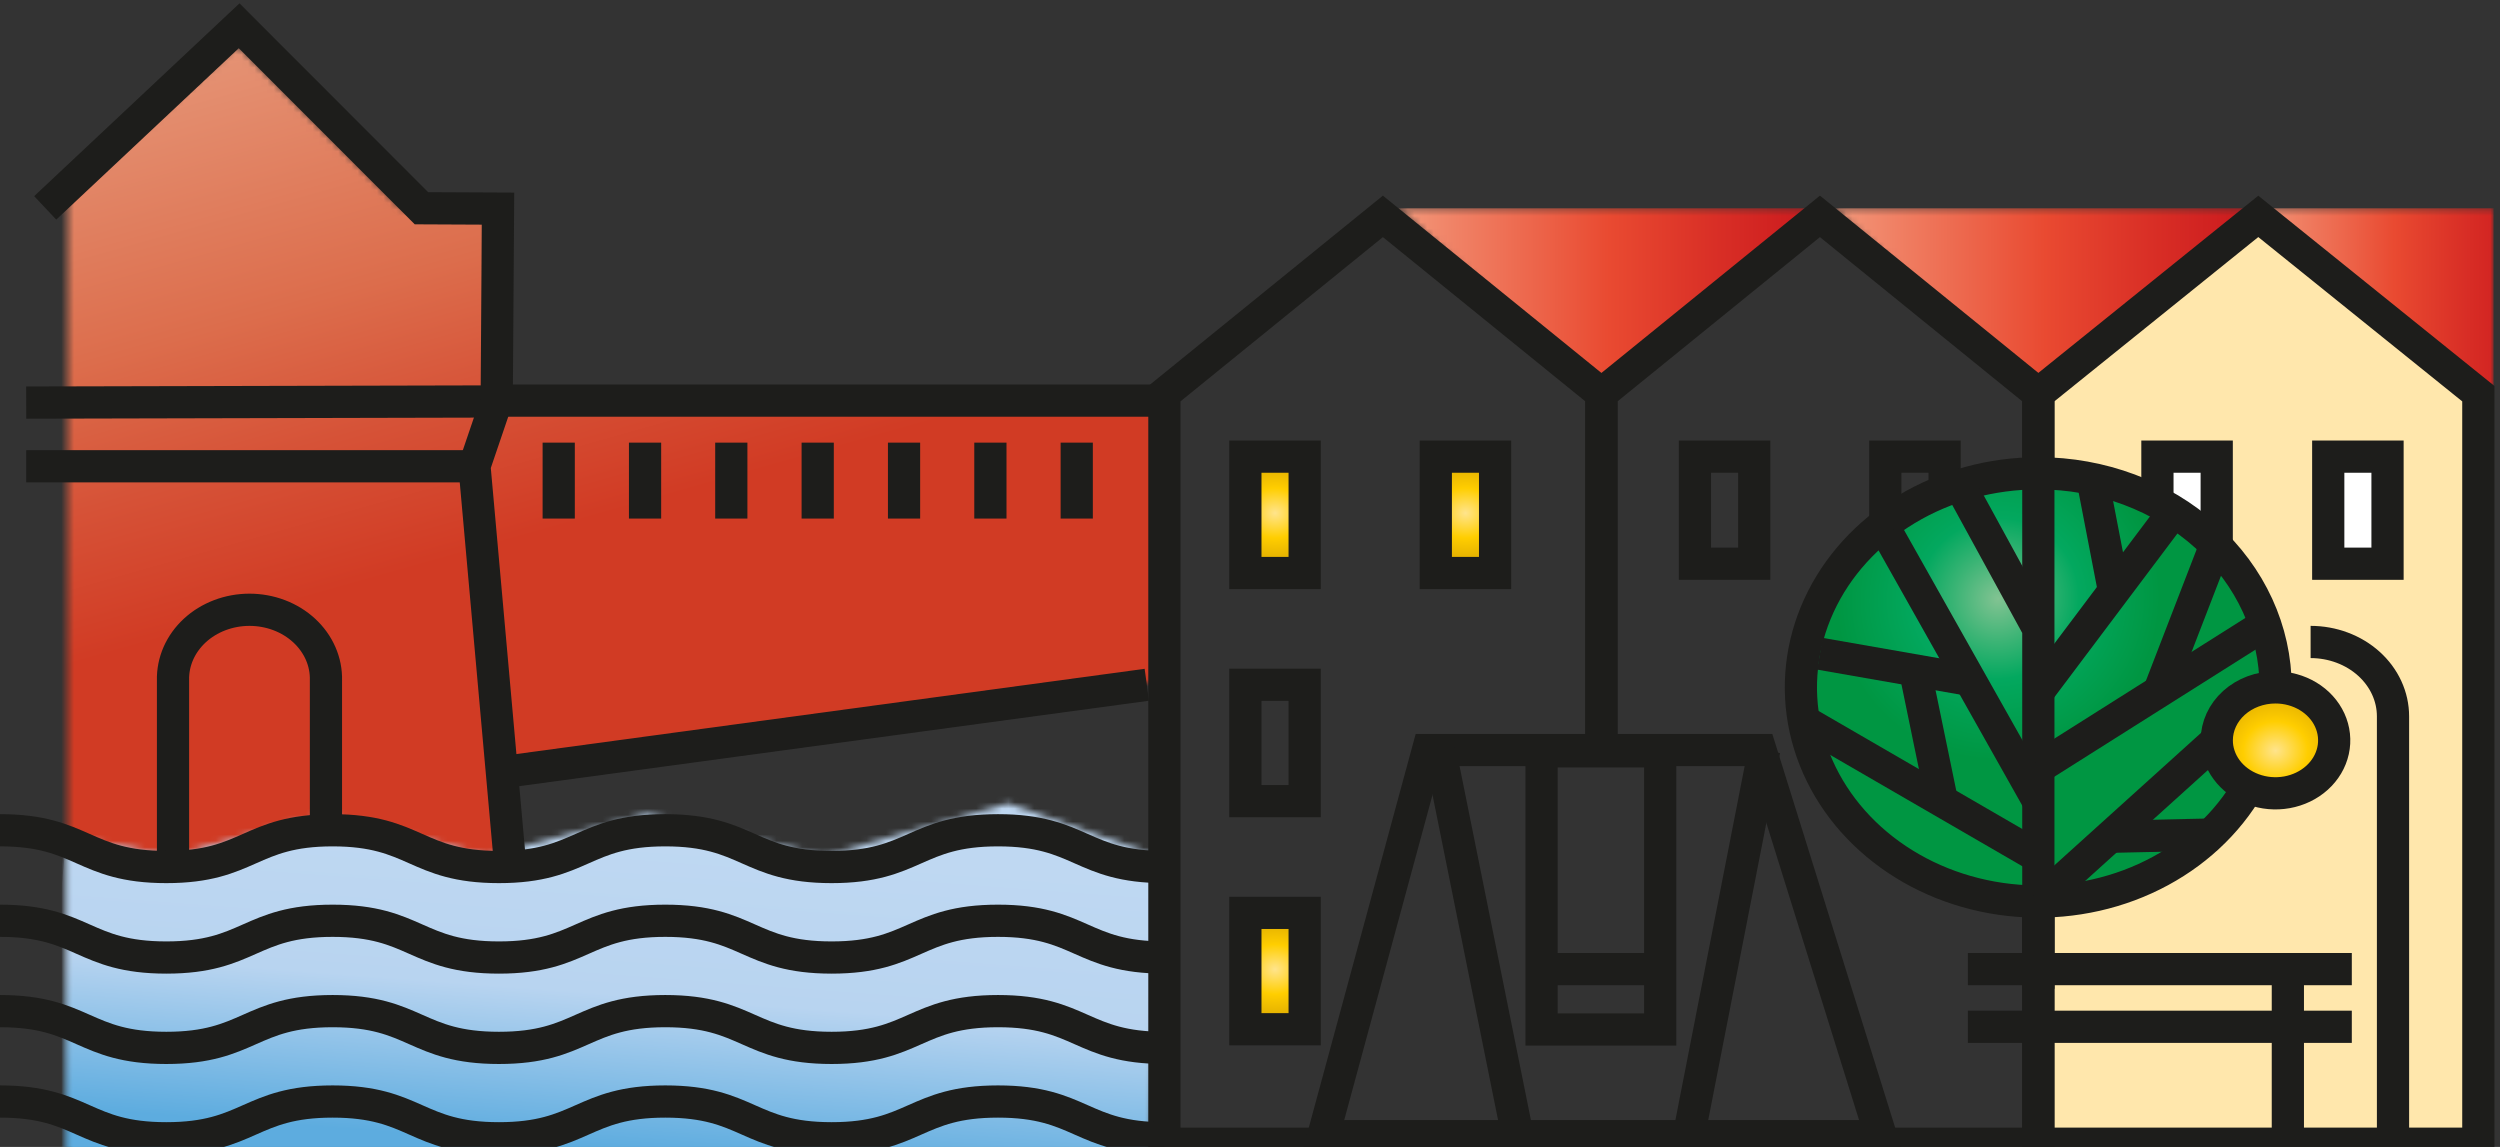 <svg width="388" height="178" viewBox="0 0 388 178" fill="none" xmlns="http://www.w3.org/2000/svg">
<rect x="0" y="0" width="388" height="178" fill="#333333" stroke="none"/>
<mask id="mask0_1_156" style="mask-type:luminance" maskUnits="userSpaceOnUse" x="10" y="7" width="171" height="129">
<path d="M10.515 30.095V131.567L28.255 135.549L54.57 127.825L78.382 135.549L77.888 119.854L180.704 105.534V62.175L77.085 61.097L75.567 33.581L62.153 32.32L36.811 7.069L10.515 30.095Z" fill="white"/>
</mask>
<g mask="url(#mask0_1_156)">
<path d="M165.541 -36.728L-30.058 18.534L25.764 179.318L221.362 124.056L165.541 -36.728Z" fill="url(#paint0_linear_1_156)"/>
</g>
<mask id="mask1_1_156" style="mask-type:luminance" maskUnits="userSpaceOnUse" x="217" y="32" width="66" height="30">
<path d="M217.024 32.32L248.532 61.097L282.443 32.32H217.024Z" fill="white"/>
</mask>
<g mask="url(#mask1_1_156)">
<path d="M282.453 32.32H217.033V61.092H282.453V32.32Z" fill="url(#paint1_linear_1_156)"/>
</g>
<mask id="mask2_1_156" style="mask-type:luminance" maskUnits="userSpaceOnUse" x="284" y="32" width="67" height="30">
<path d="M284.657 32.32L316.165 61.097L350.077 32.32H284.657Z" fill="white"/>
</mask>
<g mask="url(#mask2_1_156)">
<path d="M350.086 32.32H284.667V61.091H350.086V32.32Z" fill="url(#paint2_linear_1_156)"/>
</g>
<mask id="mask3_1_156" style="mask-type:luminance" maskUnits="userSpaceOnUse" x="350" y="32" width="37" height="31">
<path d="M350.262 32.32L387 62.769V32.32H350.262Z" fill="white"/>
</mask>
<g mask="url(#mask3_1_156)">
<path d="M387 32.32H350.262V62.769H387V32.32Z" fill="url(#paint3_linear_1_156)"/>
</g>
<mask id="mask4_1_156" style="mask-type:luminance" maskUnits="userSpaceOnUse" x="10" y="127" width="170" height="52">
<path d="M127.933 135.549L100.409 128.988L75.567 135.549L50.592 128.988L26.857 135.549L10.515 132.645V179H178.218L179.553 135.549L156.424 127.402L127.933 135.549Z" fill="white"/>
</mask>
<g mask="url(#mask4_1_156)">
<path d="M11.682 114.761L5.787 178.62L178.396 191.586L184.29 127.726L11.682 114.761Z" fill="url(#paint4_linear_1_156)"/>
</g>
<mask id="mask5_1_156" style="mask-type:luminance" maskUnits="userSpaceOnUse" x="10" y="124" width="170" height="55">
<path d="M127.933 132.811L100.409 126.25L75.567 132.811L50.592 126.25L26.857 132.811L10.515 129.907V179H178.13L179.553 132.811L156.424 124.664L127.933 132.811Z" fill="white"/>
</mask>
<g mask="url(#mask5_1_156)">
<path d="M11.68 112.024L5.535 178.601L178.395 191.585L184.541 125.008L11.68 112.024Z" fill="url(#paint5_linear_1_156)"/>
</g>
<path d="M384.637 177.499H316.334V61.097L350.485 33.581L384.637 61.097V177.499Z" fill="#FFE7AC"/>
<path d="M384.637 177.499H316.334V61.097L350.485 33.581L384.637 61.097V177.499Z" stroke="#1D1D1B" stroke-width="5" stroke-miterlimit="10"/>
<path d="M248.543 116.608V61.097L282.454 33.581L316.359 61.097V177.499H248.543" stroke="#1D1D1B" stroke-width="5" stroke-miterlimit="10"/>
<path d="M248.537 177.499H180.715V61.097L214.626 33.581L248.537 61.097V116.608" stroke="#1D1D1B" stroke-width="5" stroke-miterlimit="10"/>
<path d="M4.066 62.483L77.302 62.306" stroke="#1D1D1B" stroke-width="5" stroke-miterlimit="10"/>
<path d="M4.066 72.365H73.647" stroke="#1D1D1B" stroke-width="5" stroke-miterlimit="10"/>
<path d="M79.088 133.216L73.636 72.331L77.089 62.176L77.291 32.377L65.408 32.32L37.113 4L7.015 32.263" stroke="#1D1D1B" stroke-width="5" stroke-miterlimit="10"/>
<path d="M75.568 62.175H180.705" stroke="#1D1D1B" stroke-width="5" stroke-miterlimit="10"/>
<path d="M86.712 68.696V80.483" stroke="#1D1D1B" stroke-width="5" stroke-miterlimit="10"/>
<path d="M100.113 68.696V80.483" stroke="#1D1D1B" stroke-width="5" stroke-miterlimit="10"/>
<path d="M113.498 68.696V80.483" stroke="#1D1D1B" stroke-width="5" stroke-miterlimit="10"/>
<path d="M126.907 68.696V80.483" stroke="#1D1D1B" stroke-width="5" stroke-miterlimit="10"/>
<path d="M140.308 68.696V80.483" stroke="#1D1D1B" stroke-width="5" stroke-miterlimit="10"/>
<path d="M153.708 68.696V80.483" stroke="#1D1D1B" stroke-width="5" stroke-miterlimit="10"/>
<path d="M167.109 68.696V80.483" stroke="#1D1D1B" stroke-width="5" stroke-miterlimit="10"/>
<mask id="mask6_1_156" style="mask-type:luminance" maskUnits="userSpaceOnUse" x="193" y="70" width="10" height="19">
<path d="M202.492 70.87H193.29V88.933H202.492V70.87Z" fill="white"/>
</mask>
<g mask="url(#mask6_1_156)">
<path d="M202.492 70.87H193.29V88.933H202.492V70.87Z" fill="url(#paint6_radial_1_156)"/>
</g>
<path d="M202.484 70.87H193.282V88.933H202.484V70.87Z" stroke="#1D1D1B" stroke-width="5" stroke-miterlimit="10"/>
<path d="M202.484 106.276H193.282V124.339H202.484V106.276Z" stroke="#1D1D1B" stroke-width="5" stroke-miterlimit="10"/>
<mask id="mask7_1_156" style="mask-type:luminance" maskUnits="userSpaceOnUse" x="193" y="141" width="10" height="19">
<path d="M202.492 141.677H193.29V159.739H202.492V141.677Z" fill="white"/>
</mask>
<g mask="url(#mask7_1_156)">
<path d="M202.492 141.677H193.29V159.739H202.492V141.677Z" fill="url(#paint7_radial_1_156)"/>
</g>
<path d="M202.484 141.677H193.282V159.739H202.484V141.677Z" stroke="#1D1D1B" stroke-width="5" stroke-miterlimit="10"/>
<mask id="mask8_1_156" style="mask-type:luminance" maskUnits="userSpaceOnUse" x="222" y="70" width="11" height="19">
<path d="M232.03 70.87H222.828V88.933H232.03V70.87Z" fill="white"/>
</mask>
<g mask="url(#mask8_1_156)">
<path d="M232.039 70.87H222.837V88.933H232.039V70.87Z" fill="url(#paint8_radial_1_156)"/>
</g>
<path d="M232.038 70.87H222.836V88.933H232.038V70.87Z" stroke="#1D1D1B" stroke-width="5" stroke-miterlimit="10"/>
<path d="M272.256 70.87H263.054V87.489H272.256V70.87Z" stroke="#1D1D1B" stroke-width="5" stroke-miterlimit="10"/>
<path d="M370.544 70.87H361.343V87.489H370.544V70.87Z" fill="white"/>
<path d="M370.544 70.87H361.343V87.489H370.544V70.87Z" stroke="#1D1D1B" stroke-width="5" stroke-miterlimit="10"/>
<path d="M344.034 70.87H334.832V87.489H344.034V70.87Z" fill="white"/>
<path d="M344.034 70.87H334.832V87.489H344.034V70.87Z" stroke="#1D1D1B" stroke-width="5" stroke-miterlimit="10"/>
<path d="M301.802 70.87H292.6V87.489H301.802V70.87Z" stroke="#1D1D1B" stroke-width="5" stroke-miterlimit="10"/>
<path d="M26.852 132.337V105.592C26.816 104.165 27.096 102.746 27.675 101.418C28.256 100.091 29.124 98.881 30.229 97.86C31.335 96.84 32.656 96.028 34.114 95.475C35.572 94.921 37.138 94.636 38.72 94.636C40.302 94.636 41.868 94.921 43.326 95.475C44.784 96.028 46.104 96.84 47.21 97.86C48.316 98.881 49.184 100.091 49.764 101.418C50.344 102.746 50.624 104.165 50.587 105.592V127.842" stroke="#1D1D1B" stroke-width="5" stroke-miterlimit="10"/>
<path d="M0 128.857C12.902 128.857 12.902 134.562 25.81 134.562C38.718 134.562 38.718 128.857 51.626 128.857C64.534 128.857 64.528 134.562 77.436 134.562C90.344 134.562 90.344 128.857 103.252 128.857C116.16 128.857 116.16 134.562 129.068 134.562C141.976 134.562 141.976 128.857 154.89 128.857C167.805 128.857 167.798 134.562 180.706 134.562" stroke="#1D1D1B" stroke-width="5" stroke-miterlimit="10"/>
<path d="M0 142.903C12.902 142.903 12.902 148.608 25.81 148.608C38.718 148.608 38.718 142.903 51.626 142.903C64.534 142.903 64.528 148.608 77.436 148.608C90.344 148.608 90.344 142.903 103.252 142.903C116.16 142.903 116.16 148.608 129.068 148.608C141.976 148.608 141.976 142.903 154.89 142.903C167.805 142.903 167.798 148.608 180.706 148.608" stroke="#1D1D1B" stroke-width="5" stroke-miterlimit="10"/>
<path d="M0 156.927C12.902 156.927 12.902 162.632 25.81 162.632C38.718 162.632 38.718 156.927 51.626 156.927C64.534 156.927 64.528 162.632 77.436 162.632C90.344 162.632 90.344 156.927 103.252 156.927C116.16 156.927 116.16 162.632 129.068 162.632C141.976 162.632 141.976 156.927 154.89 156.927C167.805 156.927 167.798 162.632 180.706 162.632" stroke="#1D1D1B" stroke-width="5" stroke-miterlimit="10"/>
<path d="M0 170.956C12.902 170.956 12.902 176.661 25.81 176.661C38.718 176.661 38.718 170.956 51.626 170.956C64.534 170.956 64.528 176.661 77.436 176.661C90.344 176.661 90.344 170.956 103.252 170.956C116.16 170.956 116.16 176.661 129.068 176.661C141.976 176.661 141.976 170.956 154.89 170.956C167.805 170.956 167.798 176.661 180.706 176.661" stroke="#1D1D1B" stroke-width="5" stroke-miterlimit="10"/>
<path d="M77.896 119.855L177.986 106.276" stroke="#1D1D1B" stroke-width="5" stroke-miterlimit="10"/>
<mask id="mask9_1_156" style="mask-type:luminance" maskUnits="userSpaceOnUse" x="279" y="73" width="75" height="67">
<path d="M279.514 106.681C279.514 113.253 281.674 119.677 285.722 125.141C289.769 130.605 295.521 134.864 302.252 137.379C308.982 139.894 316.388 140.551 323.533 139.269C330.678 137.987 337.241 134.823 342.392 130.176C347.544 125.529 351.052 119.609 352.473 113.163C353.894 106.718 353.165 100.037 350.377 93.966C347.589 87.894 342.868 82.705 336.811 79.054C330.754 75.403 323.632 73.454 316.347 73.454C311.51 73.453 306.72 74.312 302.251 75.982C297.782 77.651 293.721 80.099 290.3 83.184C286.88 86.27 284.167 89.933 282.316 93.965C280.465 97.996 279.513 102.317 279.514 106.681Z" fill="white"/>
</mask>
<g mask="url(#mask9_1_156)">
<path d="M324.264 40.976L243.545 99.522L308.445 172.338L389.164 113.792L324.264 40.976Z" fill="url(#paint9_radial_1_156)"/>
</g>
<path d="M353.177 106.681C353.179 113.254 351.019 119.68 346.971 125.146C342.924 130.612 337.171 134.872 330.439 137.389C323.707 139.905 316.299 140.563 309.152 139.281C302.006 137.999 295.441 134.834 290.288 130.186C285.136 125.538 281.627 119.616 280.206 113.169C278.785 106.722 279.515 100.039 282.304 93.966C285.093 87.894 289.816 82.704 295.875 79.052C301.934 75.401 309.058 73.453 316.344 73.454C326.113 73.454 335.482 76.955 342.389 83.186C349.297 89.417 353.177 97.869 353.177 106.681Z" stroke="#1D1D1B" stroke-width="5" stroke-miterlimit="10"/>
<path d="M291.924 176.336H205.353L221.626 116.403H273.225L291.924 176.336Z" stroke="#1D1D1B" stroke-width="5" stroke-miterlimit="10"/>
<path d="M223.473 116.403L235.553 176.336" stroke="#1D1D1B" stroke-width="5" stroke-miterlimit="10"/>
<path d="M273.805 116.403L261.725 178.152" stroke="#1D1D1B" stroke-width="5" stroke-miterlimit="10"/>
<path d="M257.665 116.608H239.249V159.779H257.665V116.608Z" stroke="#1D1D1B" stroke-width="5" stroke-miterlimit="10"/>
<path d="M240.043 150.405H257.675" stroke="#1D1D1B" stroke-width="5" stroke-miterlimit="10"/>
<path d="M305.411 159.357H365" stroke="#1D1D1B" stroke-width="5" stroke-miterlimit="10"/>
<path d="M305.411 150.405H365" stroke="#1D1D1B" stroke-width="5" stroke-miterlimit="10"/>
<path d="M355.075 150.405V177.499" stroke="#1D1D1B" stroke-width="5" stroke-miterlimit="10"/>
<path d="M371.394 176.78V111.171C371.394 109.656 371.063 108.156 370.42 106.756C369.778 105.357 368.836 104.085 367.648 103.014C366.461 101.942 365.051 101.093 363.499 100.513C361.948 99.933 360.285 99.635 358.606 99.635" stroke="#1D1D1B" stroke-width="5" stroke-miterlimit="10"/>
<mask id="mask10_1_156" style="mask-type:luminance" maskUnits="userSpaceOnUse" x="344" y="106" width="19" height="18">
<path d="M344.041 114.896C344.04 116.523 344.573 118.113 345.574 119.465C346.574 120.818 347.997 121.873 349.662 122.496C351.328 123.119 353.16 123.282 354.928 122.966C356.697 122.649 358.321 121.867 359.596 120.717C360.872 119.568 361.74 118.103 362.092 116.508C362.444 114.913 362.264 113.26 361.575 111.757C360.885 110.255 359.717 108.97 358.218 108.067C356.719 107.163 354.957 106.681 353.154 106.681C350.739 106.681 348.421 107.546 346.712 109.087C345.004 110.627 344.043 112.717 344.041 114.896Z" fill="white"/>
</mask>
<g mask="url(#mask10_1_156)">
<path d="M362.271 106.681H344.05V123.117H362.271V106.681Z" fill="url(#paint10_radial_1_156)"/>
</g>
<path d="M344.041 114.897C344.04 116.523 344.573 118.113 345.574 119.466C346.574 120.819 347.997 121.873 349.662 122.496C351.328 123.119 353.16 123.283 354.928 122.966C356.697 122.65 358.321 121.867 359.596 120.718C360.872 119.568 361.74 118.103 362.092 116.508C362.444 114.914 362.264 113.26 361.575 111.758C360.885 110.255 359.717 108.971 358.218 108.067C356.719 107.164 354.957 106.681 353.154 106.681C350.739 106.681 348.421 107.547 346.712 109.087C345.004 110.628 344.043 112.717 344.041 114.897Z" stroke="#1D1D1B" stroke-width="5" stroke-miterlimit="10"/>
<path d="M316.351 73.454V153.464" stroke="#1D1D1B" stroke-width="5" stroke-miterlimit="10"/>
<path d="M292.868 82.668L316.338 124.339" stroke="#1D1D1B" stroke-width="5" stroke-miterlimit="10"/>
<path d="M279.978 111.919L315.85 132.702" stroke="#1D1D1B" stroke-width="5" stroke-miterlimit="10"/>
<path d="M304.601 76.113L316.042 97.034" stroke="#1D1D1B" stroke-width="5" stroke-miterlimit="10"/>
<path d="M282.448 101.461L305.765 105.54" stroke="#1D1D1B" stroke-width="5" stroke-miterlimit="10"/>
<path d="M297.209 104.046L301.396 124.339" stroke="#1D1D1B" stroke-width="5" stroke-miterlimit="10"/>
<path d="M336.55 80.483L316.154 107.617" stroke="#1D1D1B" stroke-width="5" stroke-miterlimit="10"/>
<path d="M324.797 74.59L328.098 91.711" stroke="#1D1D1B" stroke-width="5" stroke-miterlimit="10"/>
<path d="M316.351 119.158L350.243 97.747" stroke="#1D1D1B" stroke-width="5" stroke-miterlimit="10"/>
<path d="M344.039 84.129L335.083 107.32" stroke="#1D1D1B" stroke-width="5" stroke-miterlimit="10"/>
<path d="M316.351 139.914L344.045 114.902" stroke="#1D1D1B" stroke-width="5" stroke-miterlimit="10"/>
<path d="M327.471 129.867L344.041 129.502" stroke="#1D1D1B" stroke-width="5" stroke-miterlimit="10"/>
<defs>
<linearGradient id="paint0_linear_1_156" x1="68.436" y1="-11.135" x2="94.139" y2="79.841" gradientUnits="userSpaceOnUse">
<stop stop-color="#E79B7D"/>
<stop offset="0.53" stop-color="#DC6D4C"/>
<stop offset="0.76" stop-color="#D65237"/>
<stop offset="1" stop-color="#D13B24"/>
</linearGradient>
<linearGradient id="paint1_linear_1_156" x1="217.033" y1="44.871" x2="282.453" y2="44.871" gradientUnits="userSpaceOnUse">
<stop stop-color="#F3997B"/>
<stop offset="0.14" stop-color="#F08165"/>
<stop offset="0.5" stop-color="#E94A31"/>
<stop offset="0.75" stop-color="#D92F26"/>
<stop offset="1" stop-color="#CA181D"/>
</linearGradient>
<linearGradient id="paint2_linear_1_156" x1="284.667" y1="44.871" x2="350.086" y2="44.871" gradientUnits="userSpaceOnUse">
<stop stop-color="#F3997B"/>
<stop offset="0.14" stop-color="#F08165"/>
<stop offset="0.5" stop-color="#E94A31"/>
<stop offset="0.75" stop-color="#D92F26"/>
<stop offset="1" stop-color="#CA181D"/>
</linearGradient>
<linearGradient id="paint3_linear_1_156" x1="350.262" y1="45.254" x2="392.907" y2="45.254" gradientUnits="userSpaceOnUse">
<stop stop-color="#F3997B"/>
<stop offset="0.14" stop-color="#F08165"/>
<stop offset="0.5" stop-color="#E94A31"/>
<stop offset="0.75" stop-color="#D92F26"/>
<stop offset="1" stop-color="#CA181D"/>
</linearGradient>
<linearGradient id="paint4_linear_1_156" x1="97.42" y1="133.069" x2="93.822" y2="180.973" gradientUnits="userSpaceOnUse">
<stop stop-color="#BFD8F2"/>
<stop offset="0.5" stop-color="#B8D4F0"/>
<stop offset="1" stop-color="#5DACDF"/>
</linearGradient>
<linearGradient id="paint5_linear_1_156" x1="97.948" y1="130.377" x2="94.35" y2="178.282" gradientUnits="userSpaceOnUse">
<stop stop-color="#BFD8F2"/>
<stop offset="0.5" stop-color="#B8D4F0"/>
<stop offset="1" stop-color="#5DACDF"/>
</linearGradient>
<radialGradient id="paint6_radial_1_156" cx="0" cy="0" r="1" gradientUnits="userSpaceOnUse" gradientTransform="translate(197.887 79.636) scale(7.792 7.029)">
<stop stop-color="#FFE48C"/>
<stop offset="0.55" stop-color="#FFCE00"/>
<stop offset="0.62" stop-color="#FBC900"/>
<stop offset="1" stop-color="#E5B200"/>
</radialGradient>
<radialGradient id="paint7_radial_1_156" cx="0" cy="0" r="1" gradientUnits="userSpaceOnUse" gradientTransform="translate(197.887 150.443) scale(7.792 7.029)">
<stop stop-color="#FFE48C"/>
<stop offset="0.55" stop-color="#FFCE00"/>
<stop offset="0.62" stop-color="#FBC900"/>
<stop offset="1" stop-color="#E5B200"/>
</radialGradient>
<radialGradient id="paint8_radial_1_156" cx="0" cy="0" r="1" gradientUnits="userSpaceOnUse" gradientTransform="translate(227.441 79.636) scale(7.792 7.029)">
<stop stop-color="#FFE48C"/>
<stop offset="0.55" stop-color="#FFCE00"/>
<stop offset="0.62" stop-color="#FBC900"/>
<stop offset="1" stop-color="#E5B200"/>
</radialGradient>
<radialGradient id="paint9_radial_1_156" cx="0" cy="0" r="1" gradientUnits="userSpaceOnUse" gradientTransform="translate(310.12 92.903) rotate(48.29) scale(24.854 25.28)">
<stop stop-color="#82C392"/>
<stop offset="0.27" stop-color="#3BB475"/>
<stop offset="0.5" stop-color="#03A85F"/>
<stop offset="0.59" stop-color="#02A559"/>
<stop offset="1" stop-color="#009642"/>
</radialGradient>
<radialGradient id="paint10_radial_1_156" cx="0" cy="0" r="1" gradientUnits="userSpaceOnUse" gradientTransform="translate(353.157 116.49) scale(9.107 8.215)">
<stop stop-color="#FFE48C"/>
<stop offset="0.55" stop-color="#FFCE00"/>
<stop offset="0.62" stop-color="#FBC900"/>
<stop offset="1" stop-color="#E5B200"/>
</radialGradient>
</defs>
</svg>
